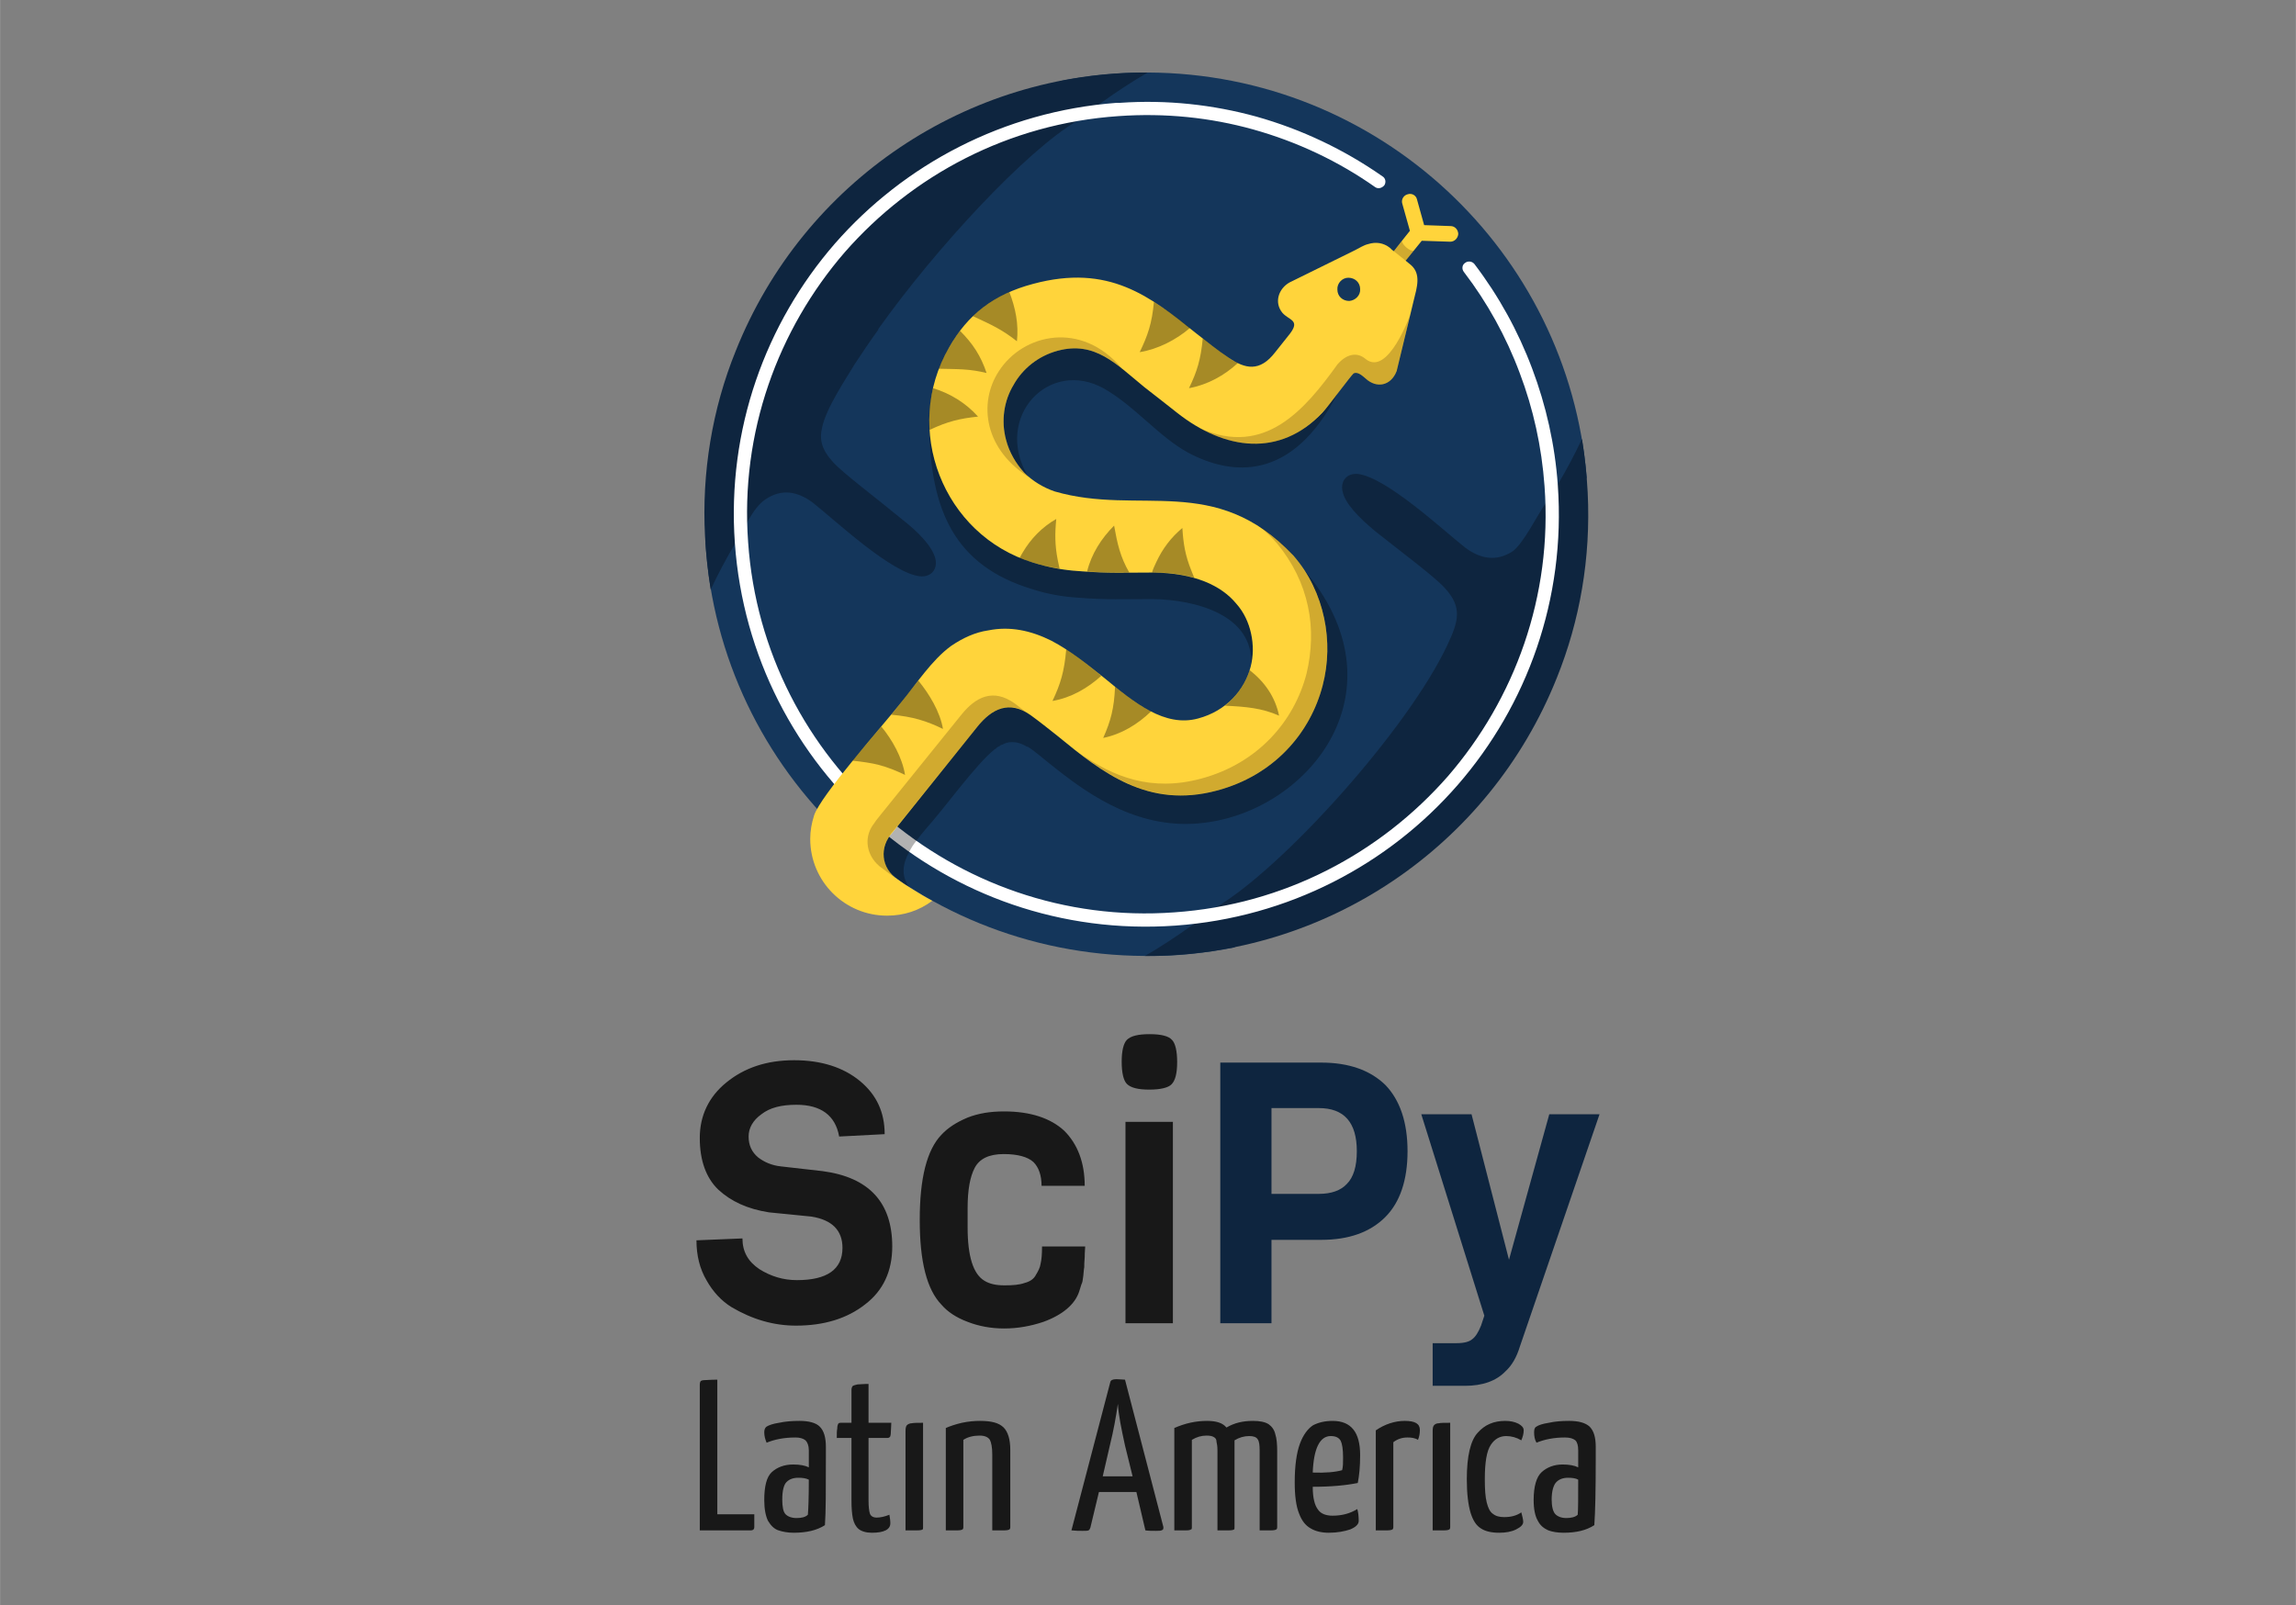 <?xml version="1.0" encoding="UTF-8"?>
<!DOCTYPE svg PUBLIC "-//W3C//DTD SVG 1.1//EN" "http://www.w3.org/Graphics/SVG/1.1/DTD/svg11.dtd">
<!-- Creator: CorelDRAW X7 -->
<svg xmlns="http://www.w3.org/2000/svg" xml:space="preserve" width="48.429mm" height="33.867mm" version="1.1" style="shape-rendering:geometricPrecision; text-rendering:geometricPrecision; image-rendering:optimizeQuality; fill-rule:evenodd; clip-rule:evenodd"
viewBox="0 0 4843 3387"
 xmlns:xlink="http://www.w3.org/1999/xlink">
 <rect x="0" y="0" width="4843" height="3387" fill="#808080" stroke="none"/>
 <defs>
  <style type="text/css">
   <![CDATA[
    .fil0 {fill:#0E253F}
    .fil2 {fill:#14365B}
    .fil1 {fill:#181818}
    .fil5 {fill:#FFD43B}
    .fil3 {fill:white;fill-rule:nonzero}
    .fil6 {fill:#1A0000;fill-opacity:0.2}
    .fil4 {fill:black;fill-opacity:0.302}
    .fil7 {fill:black;fill-opacity:0.349}
   ]]>
  </style>
 </defs>
 <g id="Capa_x0020_1">
  <g id="_66799557344">
   <path class="fil0" d="M2922 2289c31,32 47,79 47,140 0,61 -16,108 -47,139 -32,32 -77,48 -135,48l-105 0 0 176 -108 0 0 -550 213 0c58,0 103,16 135,47zm-60 140c0,-61 -27,-91 -80,-91l-100 0 0 181 100 0c26,0 46,-7 59,-21 14,-14 21,-37 21,-69zm512 -78l-168 490c-7,23 -17,40 -30,52 -20,21 -49,31 -86,31l-68 0 0 -90 51 0c15,0 26,-3 32,-8 7,-5 13,-14 19,-29l7 -21 -133 -425 106 0 79 307 85 -307 106 0z"/>
   <path class="fil1" d="M1591 3222c0,5 -3,7 -7,7l-108 0 0 -307c0,-4 1,-7 2,-8 1,-1 4,-2 8,-2 4,0 13,-1 27,-1l0 284 78 0 0 27zm291 -592c0,52 -19,93 -57,122 -38,30 -87,45 -146,45 -47,0 -92,-13 -136,-39 -21,-13 -39,-32 -53,-57 -14,-24 -21,-52 -21,-84l97 -4c0,28 12,49 36,65 24,15 50,23 79,23 64,0 96,-23 96,-68 0,-37 -22,-59 -65,-66l-90 -9c-45,-7 -80,-23 -107,-48 -26,-25 -39,-62 -39,-109 0,-47 19,-87 56,-117 38,-31 85,-47 143,-47 57,0 104,15 139,44 35,29 52,66 52,112l-96 5c-8,-45 -39,-67 -90,-67 -32,0 -56,6 -74,20 -18,13 -27,29 -27,47 0,19 7,33 20,44 13,10 29,17 48,19l88 10c98,13 147,66 147,159zm316 0l91 0c0,4 -1,11 -1,22 -1,11 -1,18 -1,22 -1,4 -1,10 -2,18 -1,9 -2,15 -4,18 -1,4 -3,9 -5,16 -9,26 -34,48 -75,63 -27,9 -54,14 -83,14 -28,0 -54,-5 -77,-14 -24,-9 -42,-21 -55,-36 -31,-32 -46,-91 -46,-179 0,-88 15,-148 46,-180 13,-14 31,-26 55,-36 23,-9 48,-13 77,-13 55,0 98,14 127,41 28,28 43,67 43,116l-91 0c0,-22 -6,-39 -17,-50 -12,-11 -33,-17 -63,-17 -31,0 -51,10 -61,29 -10,19 -15,47 -15,85l0 41c0,61 12,98 35,112 11,7 25,10 43,10 17,0 31,-1 42,-5 12,-3 20,-9 24,-17 5,-8 9,-16 10,-24 2,-8 3,-20 3,-36zm227 -448c24,0 40,4 47,12 7,7 11,23 11,47 0,24 -4,39 -12,47 -7,7 -23,11 -47,11 -24,0 -39,-4 -47,-12 -7,-7 -11,-23 -11,-47 0,-23 4,-39 11,-46 8,-8 23,-12 48,-12zm49 610l-100 0 0 -425 100 0 0 425zm-732 285c0,67 0,114 -2,141 -17,11 -39,16 -66,16 -12,0 -23,-2 -32,-5 -9,-3 -16,-10 -22,-20 -5,-10 -8,-25 -8,-44 0,-29 5,-49 16,-59 11,-10 26,-16 45,-16 14,0 25,2 33,6l0 -36c0,-10 -3,-17 -7,-21 -5,-4 -12,-6 -21,-6 -24,0 -44,4 -61,11 -3,-7 -5,-14 -5,-22 0,-6 2,-10 5,-12 5,-3 13,-6 26,-8 14,-3 28,-4 44,-4 19,0 34,4 42,12 9,9 13,23 13,43l0 24zm-36 45c-6,-3 -13,-4 -22,-4 -11,0 -19,3 -25,9 -6,6 -9,19 -9,37 0,15 2,26 7,31 5,5 13,8 23,8 11,0 19,-2 24,-7 1,-11 2,-35 2,-74zm59 -88c0,-9 0,-15 1,-20 0,-5 1,-8 2,-10 1,-1 2,-2 5,-2l23 0 0 -69c0,-4 1,-7 3,-9 2,-1 5,-2 10,-3 4,0 12,-1 23,-1l0 82 48 0c0,8 -1,15 -1,20 0,5 -1,9 -2,10 -1,1 -3,2 -5,2l-40 0 0 132c0,12 1,22 3,28 2,5 7,8 14,8 8,0 17,-2 27,-6 1,6 2,12 2,18 0,13 -13,20 -39,20 -12,0 -22,-3 -28,-8 -6,-5 -10,-13 -12,-22 -2,-10 -3,-22 -3,-38l0 -132 -31 0zm182 188c0,3 0,5 -1,5 -1,1 -5,2 -11,2 -6,0 -14,0 -25,0l0 -210c0,-6 1,-10 3,-12 2,-2 6,-4 10,-4 5,-1 13,-1 24,-1l0 220zm48 -209c9,-4 21,-8 34,-11 14,-3 27,-4 38,-4 24,0 40,4 50,14 9,9 14,25 14,47l0 163c0,3 -1,5 -2,5 -1,1 -5,2 -11,2 -6,0 -15,0 -25,0l0 -160c0,-15 -2,-25 -5,-31 -4,-6 -11,-9 -22,-9 -13,0 -25,3 -34,9l0 184c0,3 -1,5 -2,5 -1,1 -5,2 -11,2 -6,0 -14,0 -24,0l0 -216zm459 209c0,3 0,5 -2,6 -3,2 -7,2 -14,2 -8,0 -15,0 -22,-1l-19 -81 -79 0 -18 75c-1,3 -2,5 -4,6 -2,1 -6,1 -13,1 -6,0 -14,0 -23,-1l82 -313c1,-4 5,-6 13,-6 7,0 13,1 18,1l81 311zm-81 -172c-8,-37 -14,-66 -15,-88 -4,27 -9,56 -17,88l-15 65 63 0 -16 -65zm104 -37c23,-10 45,-15 69,-15 19,0 33,4 41,14 17,-10 35,-14 56,-14 14,0 25,2 33,7 7,5 12,12 14,21 3,9 4,21 4,36l0 160c0,3 -1,5 -2,5 -1,1 -5,2 -11,2 -6,0 -14,0 -24,0l0 -168c0,-12 -1,-20 -4,-24 -3,-5 -9,-7 -18,-7 -11,0 -21,3 -31,9l0 55 0 1 0 127c0,3 0,5 -1,5 -1,1 -5,2 -11,2 -6,0 -14,0 -24,0l0 -169c0,-8 -1,-14 -2,-18 0,-5 -2,-8 -6,-10 -3,-2 -8,-3 -15,-3 -11,0 -21,3 -31,9l0 184c0,3 0,5 -2,5 -1,1 -4,2 -10,2 -7,0 -15,0 -25,0l0 -216zm334 185c18,0 36,-4 52,-14 2,7 3,15 3,25 0,7 -6,13 -18,18 -12,4 -27,7 -45,7 -15,0 -28,-3 -38,-9 -11,-6 -19,-16 -25,-32 -6,-15 -9,-37 -9,-65 0,-36 4,-63 11,-82 7,-19 17,-32 28,-39 12,-6 25,-9 41,-9 39,0 58,24 58,72 0,25 -2,44 -5,59 -25,5 -56,8 -95,8 0,23 4,39 11,48 6,9 17,13 31,13zm-4 -168c-23,0 -36,26 -38,77 27,1 48,-1 62,-5 2,-7 2,-16 2,-27 0,-17 -2,-29 -5,-35 -4,-7 -11,-10 -21,-10zm95 -12c19,-13 40,-20 61,-20 22,0 32,6 32,19 0,7 -1,14 -4,21 -6,-4 -14,-5 -22,-5 -11,0 -21,3 -30,10l0 179c0,3 -1,5 -2,5 -1,1 -5,2 -11,2 -6,0 -14,0 -24,0l0 -211zm157 204c0,3 -1,5 -2,5 -1,1 -5,2 -11,2 -6,0 -14,0 -24,0l0 -210c0,-6 1,-10 3,-12 2,-2 5,-4 10,-4 4,-1 12,-1 24,-1l0 220zm155 -204c0,7 -2,14 -5,21 -10,-6 -21,-9 -32,-9 -13,0 -24,6 -32,18 -9,13 -13,37 -13,73 0,21 1,37 4,49 3,12 7,20 13,24 6,5 14,7 24,7 14,0 26,-3 36,-10 2,8 4,15 4,20 0,6 -5,11 -15,16 -10,5 -22,7 -36,7 -16,0 -29,-3 -38,-9 -10,-6 -17,-17 -22,-33 -5,-17 -8,-40 -8,-71 0,-49 8,-82 23,-98 15,-17 34,-25 58,-25 11,0 20,2 28,6 7,4 11,8 11,14zm152 59c0,67 -1,114 -3,141 -17,11 -38,16 -65,16 -13,0 -24,-2 -32,-5 -9,-4 -17,-10 -22,-20 -6,-10 -9,-25 -9,-44 0,-29 6,-49 17,-59 11,-10 26,-16 44,-16 14,0 25,2 33,6l0 -36c0,-10 -2,-17 -6,-21 -5,-4 -12,-6 -22,-6 -23,0 -43,4 -60,11 -4,-7 -5,-14 -5,-22 0,-6 1,-10 5,-12 4,-3 13,-6 26,-8 13,-3 28,-4 43,-4 20,0 34,4 43,12 9,9 13,23 13,43l0 24zm-37 45c-5,-3 -13,-4 -21,-4 -11,0 -19,3 -25,9 -6,6 -10,19 -10,37 0,15 3,26 8,31 5,5 13,8 23,8 10,0 19,-2 24,-7 1,-11 1,-35 1,-74z"/>
   <g>
    <path class="fil2" d="M2421 153c488,2 887,378 926,855l-743 991c-61,12 -125,19 -189,18 -494,-2 -897,-387 -927,-872l748 -974c60,-12 122,-18 185,-18z"/>
    <path class="fil0" d="M2317 221c36,-26 71,-49 104,-68 -380,-2 -726,229 -869,587 -50,123 -72,258 -65,391 2,37 6,75 12,113 16,-34 33,-66 51,-96 18,-28 37,-76 64,-94 35,-24 69,-17 101,7 49,39 166,149 226,155 24,2 37,-16 32,-37 -6,-25 -34,-55 -70,-83 -57,-47 -124,-97 -145,-120 -25,-27 -30,-48 -24,-74 9,-42 50,-102 69,-134 15,-23 32,-48 50,-73l-1 0c123,-173 313,-377 420,-440l0 0 45 -34z"/>
    <path class="fil0" d="M2519 1949c-36,26 -71,49 -104,68 380,2 726,-229 869,-587 48,-119 72,-252 65,-391 -2,-38 -6,-76 -12,-113 -16,34 -33,66 -51,96l-26 40c-17,25 -47,85 -69,101 -35,23 -69,16 -101,-8 -49,-39 -166,-148 -226,-155 -24,-2 -37,16 -32,37 5,25 34,55 69,84 58,46 125,96 146,119 38,41 30,70 6,121 -83,177 -347,471 -489,554l0 0 -45 34z"/>
    <path class="fil3" d="M3088 574c-5,-6 -4,-15 2,-19 6,-5 15,-4 20,2 51,67 92,141 122,221 29,77 48,160 54,246 17,240 -65,464 -211,632 -146,168 -357,280 -596,297 -240,17 -464,-65 -632,-211 -168,-146 -280,-357 -297,-596 -17,-240 65,-464 211,-632 146,-167 356,-279 594,-297l7 0c100,-7 197,4 288,29 96,27 186,70 266,126 7,4 8,13 4,19 -5,6 -13,8 -19,4 -78,-55 -165,-96 -258,-122 -90,-25 -185,-35 -284,-28 -232,16 -435,125 -577,287 -141,163 -221,380 -204,612 16,232 125,435 287,577 163,141 380,221 612,204 232,-16 435,-125 577,-287 141,-163 221,-380 204,-612 -6,-84 -24,-164 -52,-238 -29,-78 -69,-150 -118,-214z"/>
    <path class="fil4" d="M1960 902l0 0c3,173 52,291 217,341 31,10 63,16 96,18 63,5 98,3 157,3 93,1 215,34 209,139 1,-6 2,-13 3,-19l0 -1 0 0c0,-1 0,-2 0,-3l0 -1 0 -1 0 -1 0 0c0,-1 1,-2 1,-4l0 0 0 -1 0 0 0 -1 0 0 0 -1 0 -2 0 0 0 0 0 -1 0 -1 0 0 0 0 0 -1 0 -1 0 0 0 -1 0 0 -1 -1 0 0 0 -1 0 0 0 -1 0 0 0 -1 0 0 0 -1 0 0 0 -2 0 0 0 -1 0 0 0 -1 0 0 0 -1 0 0 0 -1 0 0 0 -1 0 0 0 -1 -1 0 0 -1 0 0 0 -1 0 0 0 -1 0 -2 0 0 0 -1 0 -1 -1 0 0 -1 0 0 0 -1 0 0 0 -1 0 0 0 -1 0 0 -1 -1 0 0 0 -1 0 -1 0 -2 0 -1 0 0 -1 -1 0 -1 0 -1 -1 -1 0 0 0 -1 0 -1 0 0 0 -1 -1 -1 0 -1 0 -1 -1 -1 0 -1 0 -1 0 0 -1 -1 0 0 0 -1 0 0 0 -1 0 0 -1 -1 0 0 0 -1 -1 -1 0 -1 0 0 0 -1 -1 -1 0 -1 -1 -1 0 -1 -1 -1 0 -1 0 0 -1 -1 0 -1 0 0 0 -1 -1 -1 0 0c0,-1 -1,-2 -1,-2l0 0 -1 -1 0 -1 -1 -1 0 -1 -1 -1 0 -1 -1 -1 0 0 0 -1 0 0 -1 -1 -1 -1 0 -1 -1 -1 0 0 0 -1 0 0 -1 -1 0 0 -1 -1 0 -1 0 0 -1 0 0 0 -1 -1 0 0 0 -1 0 0 -1 -1 0 0 -1 -1 0 0 0 -1 0 0 -1 -1 0 0 -1 -1 0 0 0 -1 0 0 -1 -1 0 0 -1 0 0 0 -1 -1 0 0c0,-1 -1,-1 -1,-2l0 0c-1,-1 -1,-1 -2,-2l0 0c0,0 -1,-1 -1,-2l0 0 -2 -1 0 0c0,-1 -1,-1 -2,-2l0 0c0,-1 -1,-1 -1,-2l0 0c-1,0 -2,-1 -2,-1l0 0c-1,-1 -1,-2 -2,-2l0 0c-1,-1 -1,-1 -2,-2l0 0c0,0 -1,-1 -2,-1l0 0c0,-1 -1,-1 -2,-2l0 0c0,-1 -1,-1 -2,-2l0 0c0,0 -1,-1 -1,-1l0 0c-1,-1 -2,-1 -3,-2l0 0c0,0 -1,-1 -2,-1l0 0c0,-1 -1,-1 -2,-2l0 0c0,0 -1,-1 -2,-1l0 0c-1,-1 -1,-1 -2,-2l0 0c-1,0 -1,-1 -2,-1l0 0c-1,0 -2,-1 -2,-1l0 0c-1,-1 -2,-1 -3,-2l0 0c-1,0 -1,-1 -2,-1l0 0c-1,-1 -2,-1 -2,-1l0 0c-1,-1 -2,-1 -3,-2l0 0c-1,0 -1,-1 -2,-1l0 0c-1,0 -2,-1 -3,-1l0 0c-1,-1 -1,-1 -2,-2l0 0c-1,0 -2,0 -3,-1l0 0c-1,0 -2,-1 -2,-1l0 0c-1,0 -2,-1 -3,-1l0 0c-1,0 -2,-1 -3,-1l0 0c-1,-1 -2,-1 -2,-1l0 0c-1,-1 -2,-1 -3,-1l0 0c-1,-1 -2,-1 -3,-1l0 0c-1,-1 -2,-1 -3,-1l0 0c-1,-1 -2,-1 -3,-1l0 0 -3 -1 0 0c-1,-1 -1,-1 -2,-1l0 0c-1,-1 -2,-1 -3,-1l0 0c-1,0 -2,-1 -3,-1l0 0c-1,0 -3,-1 -4,-1l0 0c-1,0 -2,0 -3,-1l0 0c-1,0 -2,0 -3,0l0 0c-1,-1 -2,-1 -3,-1l0 0c-1,0 -2,-1 -3,-1l0 0c-1,0 -2,0 -3,-1l0 0 -4 0 0 0c-1,0 -2,-1 -3,-1l0 0c-1,0 -2,0 -3,0l0 0c-2,-1 -3,-1 -4,-1l0 0c-1,0 -2,0 -3,0l0 0c-1,-1 -3,-1 -4,-1l0 0c-1,0 -2,0 -3,0l0 0c-2,0 -3,-1 -4,-1l0 0 -4 0 0 0c-1,0 -2,0 -3,0l0 0c-1,-1 -3,-1 -4,-1l0 0c-1,0 -2,0 -4,0l0 0c-1,0 -2,0 -3,0l0 0c-2,0 -3,0 -4,0l0 0c-2,0 -3,-1 -4,-1l0 0c-1,0 -3,0 -4,0l0 0c-1,0 -3,0 -4,0l0 0c-1,0 -3,0 -4,0l0 0 -3 0 0 0 -2 0 0 0 -3 0 0 0 -3 0 0 0 -2 0 -3 0 0 0 -3 0 -2 0 0 0 -3 0 -2 0 0 0 -3 0 -2 0 -3 0 -2 0 -2 0 0 0 -3 0 0 0 -2 0 -2 0 0 0 -3 0 0 0 -2 0 0 0 -2 0 -3 0 -2 0 0 0 -2 0 0 0 -2 0 0 0 -3 0 0 0 -2 0 -2 0 -2 0 -3 0 0 0 -2 0 0 0 -2 0 -2 0 0 0 -3 0 0 0 -2 0 0 0 -2 0 -2 0 -1 0 -2 0 -2 0 0 0 -2 0 0 0 -3 0 0 0 -2 0 0 0 -2 0 0 0 -3 0 0 0 -2 0 0 0 -3 0 0 0 -2 0 -2 0 0 0 -3 -1 0 0 -2 0 0 0 -3 0 0 0 -2 0 -3 0 0 0 -3 0 0 0 -2 0 0 0 -3 0 0 0 -2 -1 -1 0 -2 0 -3 0 0 0 -3 0 0 0 -3 0 0 0 -2 0 0 0 -3 -1 0 0 -3 0 0 0 -2 0 0 0 -1 0 0 0 -2 0 0 0 -1 0 0 0 -2 -1 0 0 -2 0 -1 0 0 0 -2 0 0 0 -1 0 0 0 -2 0 -1 0 0 0 -2 -1 0 0 -1 0 -2 0 -1 0 -3 -1 0 0 -2 0 0 0 -1 0 -2 0 0 0 -1 0c-2,-1 -3,-1 -5,-1l-1 0 0 0 -2 -1 -1 0 0 0 -2 0 -1 0 -2 -1 0 0 -1 0 -3 0 0 0 -2 -1 0 0 -1 0 0 0 -2 0 -1 -1 0 0 -2 0 0 0 -1 0 -2 -1 -1 0 0 0 -2 0 0 0 -1 -1 -2 0 -1 0 0 0 -2 -1 0 0 -1 0 -2 0 -1 -1 0 0 -2 0 0 0 -1 0 -2 -1 -1 0 -2 -1 -1 0 -2 0 0 0 -1 -1 -2 0 -1 -1 -2 0 -1 -1 0 0 -2 0 -1 0 -2 -1c-2,-1 -5,-1 -7,-2l-3 -1c-2,-1 -4,-2 -6,-2l-1 -1c-3,-1 -6,-2 -8,-3l-2 -1c-2,0 -4,-1 -6,-2l-2 -1c-2,-1 -4,-2 -7,-3l-1 -1c-2,-1 -4,-2 -6,-3l-2 -1c-2,-1 -5,-2 -7,-4l-1 0c-2,-1 -4,-2 -6,-4l-2 -1c-2,-1 -4,-2 -7,-4l0 0c-2,-1 -4,-3 -6,-4l-2 -1c-2,-2 -4,-3 -6,-4l0 -1c-3,-1 -5,-3 -7,-4l-1 -2c-2,-1 -4,-2 -5,-3l-2 -1c-2,-2 -3,-4 -5,-5l-2 -2c-1,-1 -3,-2 -4,-4l-2 -1c-2,-2 -4,-3 -5,-5l-2 -1c-1,-2 -3,-3 -4,-4l-2 -2c-1,-2 -3,-4 -5,-5l-1 -2c-1,-1 -3,-3 -4,-4l-1 -2c-2,-2 -3,-3 -5,-5l-1 -1c-1,-2 -3,-4 -4,-5l-2 -2c-1,-2 -2,-3 -3,-5 0,0 -1,-1 -1,-1 -2,-2 -3,-4 -4,-6l-2 -2c-1,-2 -2,-3 -3,-5l-1 -2c-2,-1 -3,-3 -4,-5l-2 -3c0,-1 -1,-3 -2,-4l-1 -2c-2,-2 -3,-4 -4,-6 0,-1 -1,-2 -1,-3 -1,-1 -2,-2 -2,-4l-2 -3c-1,-1 -2,-3 -2,-5 -1,-1 -1,-2 -2,-3 -1,-1 -1,-3 -2,-4l-1 -3c-1,-2 -2,-3 -2,-5 -1,-1 -1,-2 -2,-4 -1,-1 -1,-3 -2,-4 0,-1 -1,-2 -1,-3 0,-2 -1,-3 -2,-4 0,-1 0,-2 -1,-3 0,-2 -1,-4 -2,-6 0,-1 0,-3 -1,-4 0,-1 -1,-2 -1,-3 0,-2 -1,-3 -1,-4 -1,-2 -1,-4 -2,-6 0,-1 0,-2 -1,-3 0,-1 0,-3 -1,-4 0,-1 0,-2 0,-3 -1,-2 -1,-4 -2,-6 0,-1 0,-3 -1,-4 0,-1 0,-3 0,-4 -1,-1 -1,-2 -1,-3 0,-2 0,-3 -1,-5 0,-2 0,-3 -1,-5 0,-1 0,-3 0,-4 0,-1 0,-2 -1,-4 0,-1 0,-2 0,-4 0,-1 0,-3 -1,-4 0,-2 0,-4 0,-5 0,-2 0,-3 0,-4 0,-1 0,-3 -1,-4 0,-1 0,-2 0,-3l0 0zm-42 970c-18,-24 -14,-50 0,-75 4,-8 9,-16 15,-23 6,-8 12,-16 19,-24 43,-48 106,-137 146,-169l2 -1 0 0 1 -1 0 0 1 -1 0 0 1 -1 0 0 1 0 0 -1 1 0 0 0 2 -1 0 0 1 -1 0 0 1 0 0 0 1 -1 0 0 1 -1 0 0 0 0c1,0 2,0 2,-1l1 0 0 0 1 0 1 -1 0 0 1 0 0 0 1 -1 0 0 1 0 0 0c1,0 1,-1 2,-1l0 0 1 0 0 0 1 -1 0 0c1,0 2,0 3,0l0 0c1,-1 2,-1 3,-1l1 0 1 0 0 0c12,-1 23,2 36,10l0 -1c18,11 37,29 62,48 71,56 177,130 311,113 225,-27 426,-283 209,-536l0 0 0 0 0 0 0 0 1 1 0 0 0 0 0 0 0 0 0 0 0 0 0 1 0 0 0 0 1 0c0,1 1,2 2,3l0 0c9,15 17,30 23,45l1 2c6,16 12,32 15,49l0 0c1,1 1,2 1,3 0,2 1,3 1,5l0 0c0,1 1,3 1,4l0 0c0,2 0,3 1,5l0 0 0 2 0 0c0,1 0,3 1,4l0 0c0,2 0,5 0,7l0 0c1,2 1,4 1,6l0 0c0,2 0,3 1,5l0 0 0 2 0 2 0 0 0 3 0 0c0,1 0,3 0,4l0 0 0 2c0,2 1,3 1,5l0 0c0,1 0,3 0,4l0 0c0,2 0,5 0,7l0 2 0 0 0 2 0 0 -1 2 0 3 0 2 0 0 0 2 0 0 0 2 0 3 0 2 0 2 -1 2 0 3 0 2 0 2 -1 2 0 2 0 3 0 2 -1 2 0 2 0 2 -1 3 0 0 0 2 0 0 -1 2 0 2 0 2 0 0 -1 3 0 0 0 2 0 0 -1 2 0 0 0 2 0 0 -1 2 0 0 0 3 0 0 -1 2 0 0 0 2 0 0c-1,2 -1,3 -2,5l0 0c0,1 0,3 -1,4l0 0c0,2 -1,4 -1,5l0 0c-1,3 -2,6 -3,9 -1,2 -1,3 -2,5 0,2 -1,3 -2,5 0,1 -1,3 -1,4 -1,2 -2,3 -2,5 -1,3 -3,6 -4,9 -1,1 -1,3 -2,4l0 0c-1,2 -2,3 -2,5 -1,1 -2,3 -2,4l-1 0c-1,3 -3,6 -4,9 -2,3 -3,5 -5,8l0 0c-1,2 -2,3 -3,5l0 0c0,1 -1,2 -2,4 -1,1 -2,2 -3,4 -2,3 -4,5 -5,8 -1,1 -2,3 -3,4l0 0c-1,1 -2,3 -3,4 -1,1 -2,3 -3,4 -1,1 -2,3 -4,4l0 0c-1,1 -2,3 -3,4 -1,1 -2,2 -3,4l0 0c-1,1 -2,2 -3,3l0 0c-1,2 -3,3 -4,4 -1,1 -2,3 -3,4l0 0c-1,1 -2,2 -4,3l0 0c-1,2 -2,3 -3,4 -1,1 -3,2 -4,3 -1,2 -2,3 -4,4 -1,1 -2,2 -3,3 -2,1 -3,3 -4,4 -2,1 -3,2 -4,3l0 0c-2,1 -3,2 -4,3 -2,1 -3,2 -4,3l0 0c-2,1 -3,2 -5,3 -1,1 -2,3 -4,4 -1,1 -3,2 -4,3 -1,0 -3,1 -4,2l0 0c-2,1 -3,2 -5,3 -1,1 -3,2 -4,3l0 0c-2,1 -3,2 -5,3l0 0c-1,1 -3,2 -4,3 -2,0 -4,1 -5,2 -2,1 -3,2 -5,3l0 0c-1,0 -3,1 -5,2l0 0c-1,1 -3,2 -5,2l0 0c-1,1 -3,2 -5,3 -1,1 -3,1 -5,2l0 0c-1,1 -3,1 -5,2l0 0c-1,1 -3,2 -5,2l0 0c-1,1 -3,2 -5,2l0 0c-2,1 -3,2 -5,2l0 0c-2,1 -4,2 -6,2 -1,1 -3,1 -5,2l0 0c-2,0 -4,1 -5,2l0 0c-2,0 -4,1 -6,1l0 0c-2,1 -4,1 -6,2l0 0c-2,0 -4,1 -6,2l0 0c-3,0 -5,1 -7,1l0 0c-2,1 -5,1 -7,2l0 0c-2,0 -4,0 -6,1l-1 0c-2,0 -4,1 -6,1l0 0c-2,0 -4,1 -7,1l0 0c-2,0 -4,0 -6,1l0 0c-2,0 -4,0 -6,0l0 0c-2,0 -5,1 -7,1 -2,0 -4,0 -6,0 -2,0 -4,0 -6,0 -2,0 -4,0 -6,0 -2,0 -4,0 -6,0 -2,0 -4,0 -6,0 -2,0 -4,0 -6,0 -2,-1 -4,-1 -6,-1 -2,0 -4,0 -6,-1 -2,0 -3,0 -5,0l0 0c-2,-1 -4,-1 -6,-1l0 0c-2,0 -4,-1 -6,-1 -2,0 -3,-1 -5,-1 -2,-1 -4,-1 -6,-1 -2,-1 -3,-1 -5,-2 -2,0 -4,-1 -6,-1l0 0c-2,-1 -3,-1 -5,-2 -2,0 -4,-1 -5,-1 -2,-1 -4,-1 -6,-2 -1,-1 -3,-1 -5,-2 -2,-1 -3,-1 -5,-2 -2,0 -4,-1 -5,-2 -2,-1 -4,-1 -5,-2 -2,-1 -4,-1 -6,-2 -1,-1 -3,-2 -5,-2l0 0c-1,-1 -3,-2 -5,-3 -1,-1 -3,-1 -5,-2 -1,-1 -3,-2 -4,-3l0 0c-2,-1 -4,-2 -5,-2l0 0c-2,-1 -4,-2 -5,-3l0 0c-2,-1 -3,-2 -5,-3 -2,-1 -3,-2 -5,-3 -1,-1 -3,-1 -5,-2 -1,-1 -3,-2 -4,-3 -4,-2 -7,-4 -10,-6 -1,-1 -3,-2 -4,-4 -2,-1 -4,-2 -5,-3l0 0c-2,-1 -3,-2 -5,-3 -1,-1 -3,-2 -4,-3l0 0c-2,-1 -3,-2 -5,-3l0 0c-1,-1 -3,-3 -4,-4l0 0c-2,-1 -4,-2 -5,-3l0 0c-3,-2 -6,-5 -9,-7l-5 -3 0 0c-4,-4 -9,-7 -13,-11l0 0c-3,-2 -6,-4 -9,-7l0 0c-3,-2 -6,-5 -9,-7l0 0c-4,-3 -9,-7 -13,-11l-4 -3 0 0 -4 -3 0 0c-44,-40 -88,-88 -145,-31l-2 1 0 0c0,1 -1,1 -2,2l0 0 -1 1 0 0 -2 2 0 0 -1 1 0 0 -2 2 0 0 -1 2 0 0 -2 1 0 0 -1 2 0 0 -2 2 0 0 -1 2 0 0 -19 23 0 0 -149 186 -2 2 -8 11c-3,3 -5,6 -8,9 -1,2 -2,4 -3,6 0,0 0,0 0,0 -1,1 -1,1 -1,1 -12,23 -9,49 8,70l20 17 19 13zm249 -869c-71,-124 46,-248 162,-183 66,38 115,101 177,135 92,49 219,62 315,-124l-1 1 0 0 -1 1 0 1 0 0 -1 1 -1 0 0 1 0 0 -1 1 0 0 0 1 -1 1 -1 0 0 0 -1 2 0 0 -1 1 0 1 0 0 -1 0 -3 4 0 0 0 1 -1 1 -1 1 0 1 0 0 -1 0 -1 1 0 0 0 1 -1 0 0 1 0 0 -1 1 0 0 0 0 -1 1 0 0 0 1 -1 0 0 1 0 0 -1 1 0 0 0 0 -1 1 0 0 0 0 -1 1 0 0 0 1 0 0 -1 0 0 1 0 0 -1 0 0 1 0 0 0 0 -1 1 0 0 0 0 0 1 0 0 -1 0 0 0 0 1 -1 0 0 0 0 0 0 1 0 0 -1 0 0 0 0 0 0 1 0 0 -1 0 0 0 0 1c-99,89 -199,74 -296,8 -1,0 -3,-1 -4,-2 -10,-7 -17,-15 -24,-21 -13,-10 -24,-17 -39,-30 -4,-3 -8,-6 -12,-9l0 0c-57,-46 -99,-90 -170,-79l0 0c-1,1 -2,1 -3,1l-1 0c-1,0 -2,0 -3,1l-1 0 -2 1c-1,0 -3,0 -4,0l-2 1 -2 1 -2 0 -2 1 -1 0 -2 1 -2 1 -2 0 -2 1 -2 1 -1 0 -2 1 -2 1 -2 1 -1 1 -2 0 -2 1 -2 1 -1 1 -2 1 -2 1 -1 1 -2 1 -1 1 -2 1 -2 1 -1 1 0 0 -2 1 -1 1 -2 1 0 0 -1 1 0 0 -2 1 -1 2 -2 1 0 0 -1 1 0 0 -2 1 -1 1 -1 2 -2 1 0 0 -1 1 0 0 -1 1 -2 2 -1 1 0 0 -1 1 -2 2 0 0c-2,2 -4,4 -6,6l-1 2 -1 1 0 0 -1 2 -1 1c-1,1 -2,2 -3,3 -1,2 -2,3 -3,5l0 0c0,1 -1,2 -2,3l0 0c-1,1 -2,3 -2,5 -1,1 -2,3 -3,4l0 0c-3,6 -6,12 -8,19 -1,1 -1,2 -2,3l0 0 0 2 0 0 -1 2c0,1 -1,2 -1,3l0 2 -1 2 0 0 0 2 -1 1 0 0 0 2 -1 2 0 2 0 0 0 2 0 0 -1 2 0 0 0 1 0 0 0 2 -1 2 0 0 0 2 0 0 0 2 0 2 0 2 -1 1 0 2 0 2 0 2 0 0 0 2 0 2 0 2 0 0 0 2 0 0 0 2 0 2 0 0 0 1 0 2 0 0 0 2 0 2 1 2 0 2 0 2 0 2 1 2 0 0 0 2 0 2 1 2 0 2 0 2 1 2 0 1 1 2 0 2 1 2 0 1 0 1 1 1 0 2 0 1 1 1 0 0 0 1 1 1 0 0 0 2 0 1 0 0 1 1 0 0 0 1 0 0 1 1 0 0 0 1 0 0 1 2 0 1 0 0 1 1 0 0 0 1 0 0 1 1 0 0 0 1 0 0 1 1 0 2 1 1 0 1 1 1 0 1 0 0 1 1 0 1 0 0 1 1 0 0 1 1 0 1 1 2 0 0 0 1 1 1 1 1 0 0 0 1 0 0 1 1 0 0 1 1 0 1 0 0 1 1 0 0 1 1 0 1 0 0 1 1 1 1 0 0 0 1 0 0 1 1 0 0 1 1 1 1 0 1 0 0 1 1 1 1 1 1 0 0 0 1 1 0 0 0 1 1 1 1 0 1 1 1 1 1 1 1 1 1 0 1 1 1 0 0 0 0 1 0 0 0 0 0 0 0 0 0 0 0 0 0 1 1 0 0 0 0 0 0 0 0 0 1 1 0 0 0 0 0 0 0 0 1 0 0 1 0 0 0 0 0 0 0 0 0 0 0 0 0 0 0 0 1 0 0 0 0 1 0 0 0 0 0 0 0 0 0 0 0 0 0 0 1 0 0 0 0 0 0 1 0 0 0 0 0 0 0 0 0 0 0 0 0 0 1 0 0 0 0 1 0 0 0 0 0 0 0 0 0 0 0z"/>
    <path class="fil5" d="M1894 1856c-36,-24 -40,-69 -11,-100l178 -222c31,-39 68,-57 113,-25 18,13 38,29 57,44 94,77 190,154 336,115 120,-32 197,-121 223,-222 12,-46 13,-95 3,-142 -10,-47 -31,-93 -65,-132 -165,-175 -324,-83 -503,-135 -24,-8 -47,-22 -65,-40 -17,-19 -31,-42 -38,-69 -11,-41 -4,-83 16,-116 19,-34 52,-61 93,-72 79,-21 123,28 183,77 19,15 44,34 69,54 100,79 217,95 307,-1 9,-9 60,-78 65,-82 9,-5 20,6 26,11 23,21 53,15 65,-16l36 -149c7,-28 16,-56 -6,-75 -4,-3 -7,-6 -11,-9l34 -42 60 2c9,0 16,-7 17,-16 0,-9 -7,-17 -16,-17l-56 -2 -15 -54c-2,-9 -11,-14 -20,-11 -8,2 -14,11 -11,20l16 57 -8 10 0 0 -26 33c-3,-2 -5,-4 -8,-7 -14,-11 -30,-13 -46,-8 -9,2 -18,8 -28,13l-138 68c-23,13 -33,42 -15,64 14,16 38,15 16,44l-31 39c-33,43 -64,35 -98,12 -23,-15 -46,-34 -68,-51 -98,-79 -185,-148 -345,-105 -83,22 -138,65 -177,134 -100,172 -13,396 177,454 32,10 64,16 97,18 63,5 97,3 157,3 86,1 143,27 175,66 16,18 26,40 31,63 5,23 5,47 -1,70 -13,49 -51,93 -111,109 -70,19 -134,-33 -197,-85 -35,-28 -72,-58 -112,-79 -44,-22 -88,-31 -133,-22 -28,4 -54,16 -79,33 -41,30 -73,80 -106,120 -36,46 -170,196 -183,238 -5,16 -8,32 -8,49 0,90 73,162 162,162 36,0 68,-11 95,-31l0 0 1 0 0 0c-19,-10 -28,-16 -46,-27 -10,-6 -19,-12 -27,-18zm952 -1221c-14,0 -25,-10 -25,-24 -1,-13 10,-25 23,-25 14,0 25,10 25,24 1,13 -10,24 -23,25z"/>
    <path class="fil6" d="M2533 1643c-105,28 -184,-4 -255,-53 80,62 167,110 289,78 120,-32 197,-121 223,-222 12,-46 13,-95 3,-142 -8,-36 -22,-72 -44,-104 -6,-10 -13,-19 -21,-28 -20,-23 -44,-44 -72,-62 14,12 27,24 38,37 33,40 55,85 65,133 10,46 8,95 -3,141 -26,101 -103,190 -223,222zm288 -874c-69,96 -153,195 -289,135 36,20 73,31 109,32 53,2 104,-18 148,-66 0,0 0,0 1,0 0,0 0,0 0,0 0,0 0,-1 0,-1 5,-4 16,-19 29,-35 16,-21 33,-44 36,-46 9,-5 20,6 26,11 23,21 53,15 65,-16l28 -117c1,-4 -46,131 -94,91 -18,-15 -40,-10 -59,12zm-699 159c-11,-41 -4,-83 16,-116 19,-34 52,-61 93,-72 57,-15 96,6 135,37 -85,-101 -208,-73 -259,6 -44,67 -32,168 70,228 -4,-2 -7,-5 -10,-8 -2,-2 -5,-4 -7,-6 -17,-19 -31,-42 -38,-69zm835 -419l-17 21 25 20 17 -21c-7,2 -23,-11 -25,-20zm-1082 1257c2,-3 4,-7 7,-10l9 -11 170 -211c29,-37 64,-55 104,-31 -9,-7 -17,-13 -25,-19 -45,-32 -82,-14 -113,25l-167 207 -12 15c-1,2 -3,4 -4,6 -21,26 -18,61 5,85 4,4 7,7 12,10 1,1 2,2 4,3 7,6 16,12 25,18 -28,-23 -34,-59 -15,-87z"/>
    <path class="fil7" d="M2052 667c41,19 61,28 93,53 4,-36 -3,-70 -16,-104 -30,13 -55,30 -77,51zm456 152c39,-7 75,-27 103,-53 0,0 0,0 0,0 -6,-3 -13,-6 -19,-11 -18,-12 -37,-27 -55,-41 -4,44 -12,70 -29,105zm-75 389c33,0 61,4 86,11 -2,-5 -4,-10 -6,-15 -13,-32 -17,-57 -19,-90 -24,20 -42,44 -55,72 -3,7 -7,14 -9,22 1,0 2,0 3,0zm-140 -2c34,2 60,2 89,2 -19,-33 -25,-60 -32,-99 -27,27 -48,60 -57,97zm-114 -19c19,6 38,10 56,13 -1,-6 -3,-13 -4,-19 -6,-31 -6,-55 -3,-86 -30,17 -54,42 -71,71 -2,3 -4,7 -6,11 9,4 18,7 28,10zm-218 -280c38,-18 64,-24 102,-28 -26,-29 -59,-49 -95,-60 -7,27 -9,55 -8,83 0,1 0,3 1,5zm19 -129c41,1 64,0 101,9 -12,-36 -29,-62 -56,-89 -9,11 -16,23 -23,35 -9,15 -16,30 -22,45zm-71 857c-6,-37 -27,-74 -50,-102 -20,23 -40,48 -61,72 20,2 41,5 56,9 19,5 36,12 55,21zm-29 -127l20 -25c12,-15 24,-31 37,-47 23,28 46,66 52,102 -35,-17 -64,-26 -109,-30zm369 -138c-4,47 -12,73 -29,109 40,-7 74,-27 103,-53 -23,-19 -48,-39 -74,-56l0 0zm103 79c-2,46 -9,72 -25,108 39,-8 73,-29 101,-56 -26,-13 -51,-32 -76,-52zm284 -35c-9,29 -27,55 -52,75 44,2 78,5 114,21 -8,-39 -30,-71 -62,-96zm-232 -671c38,-6 77,-26 106,-51 -25,-20 -50,-39 -76,-55 -4,45 -13,71 -30,106z"/>
   </g>
  </g>
 </g>
</svg>
